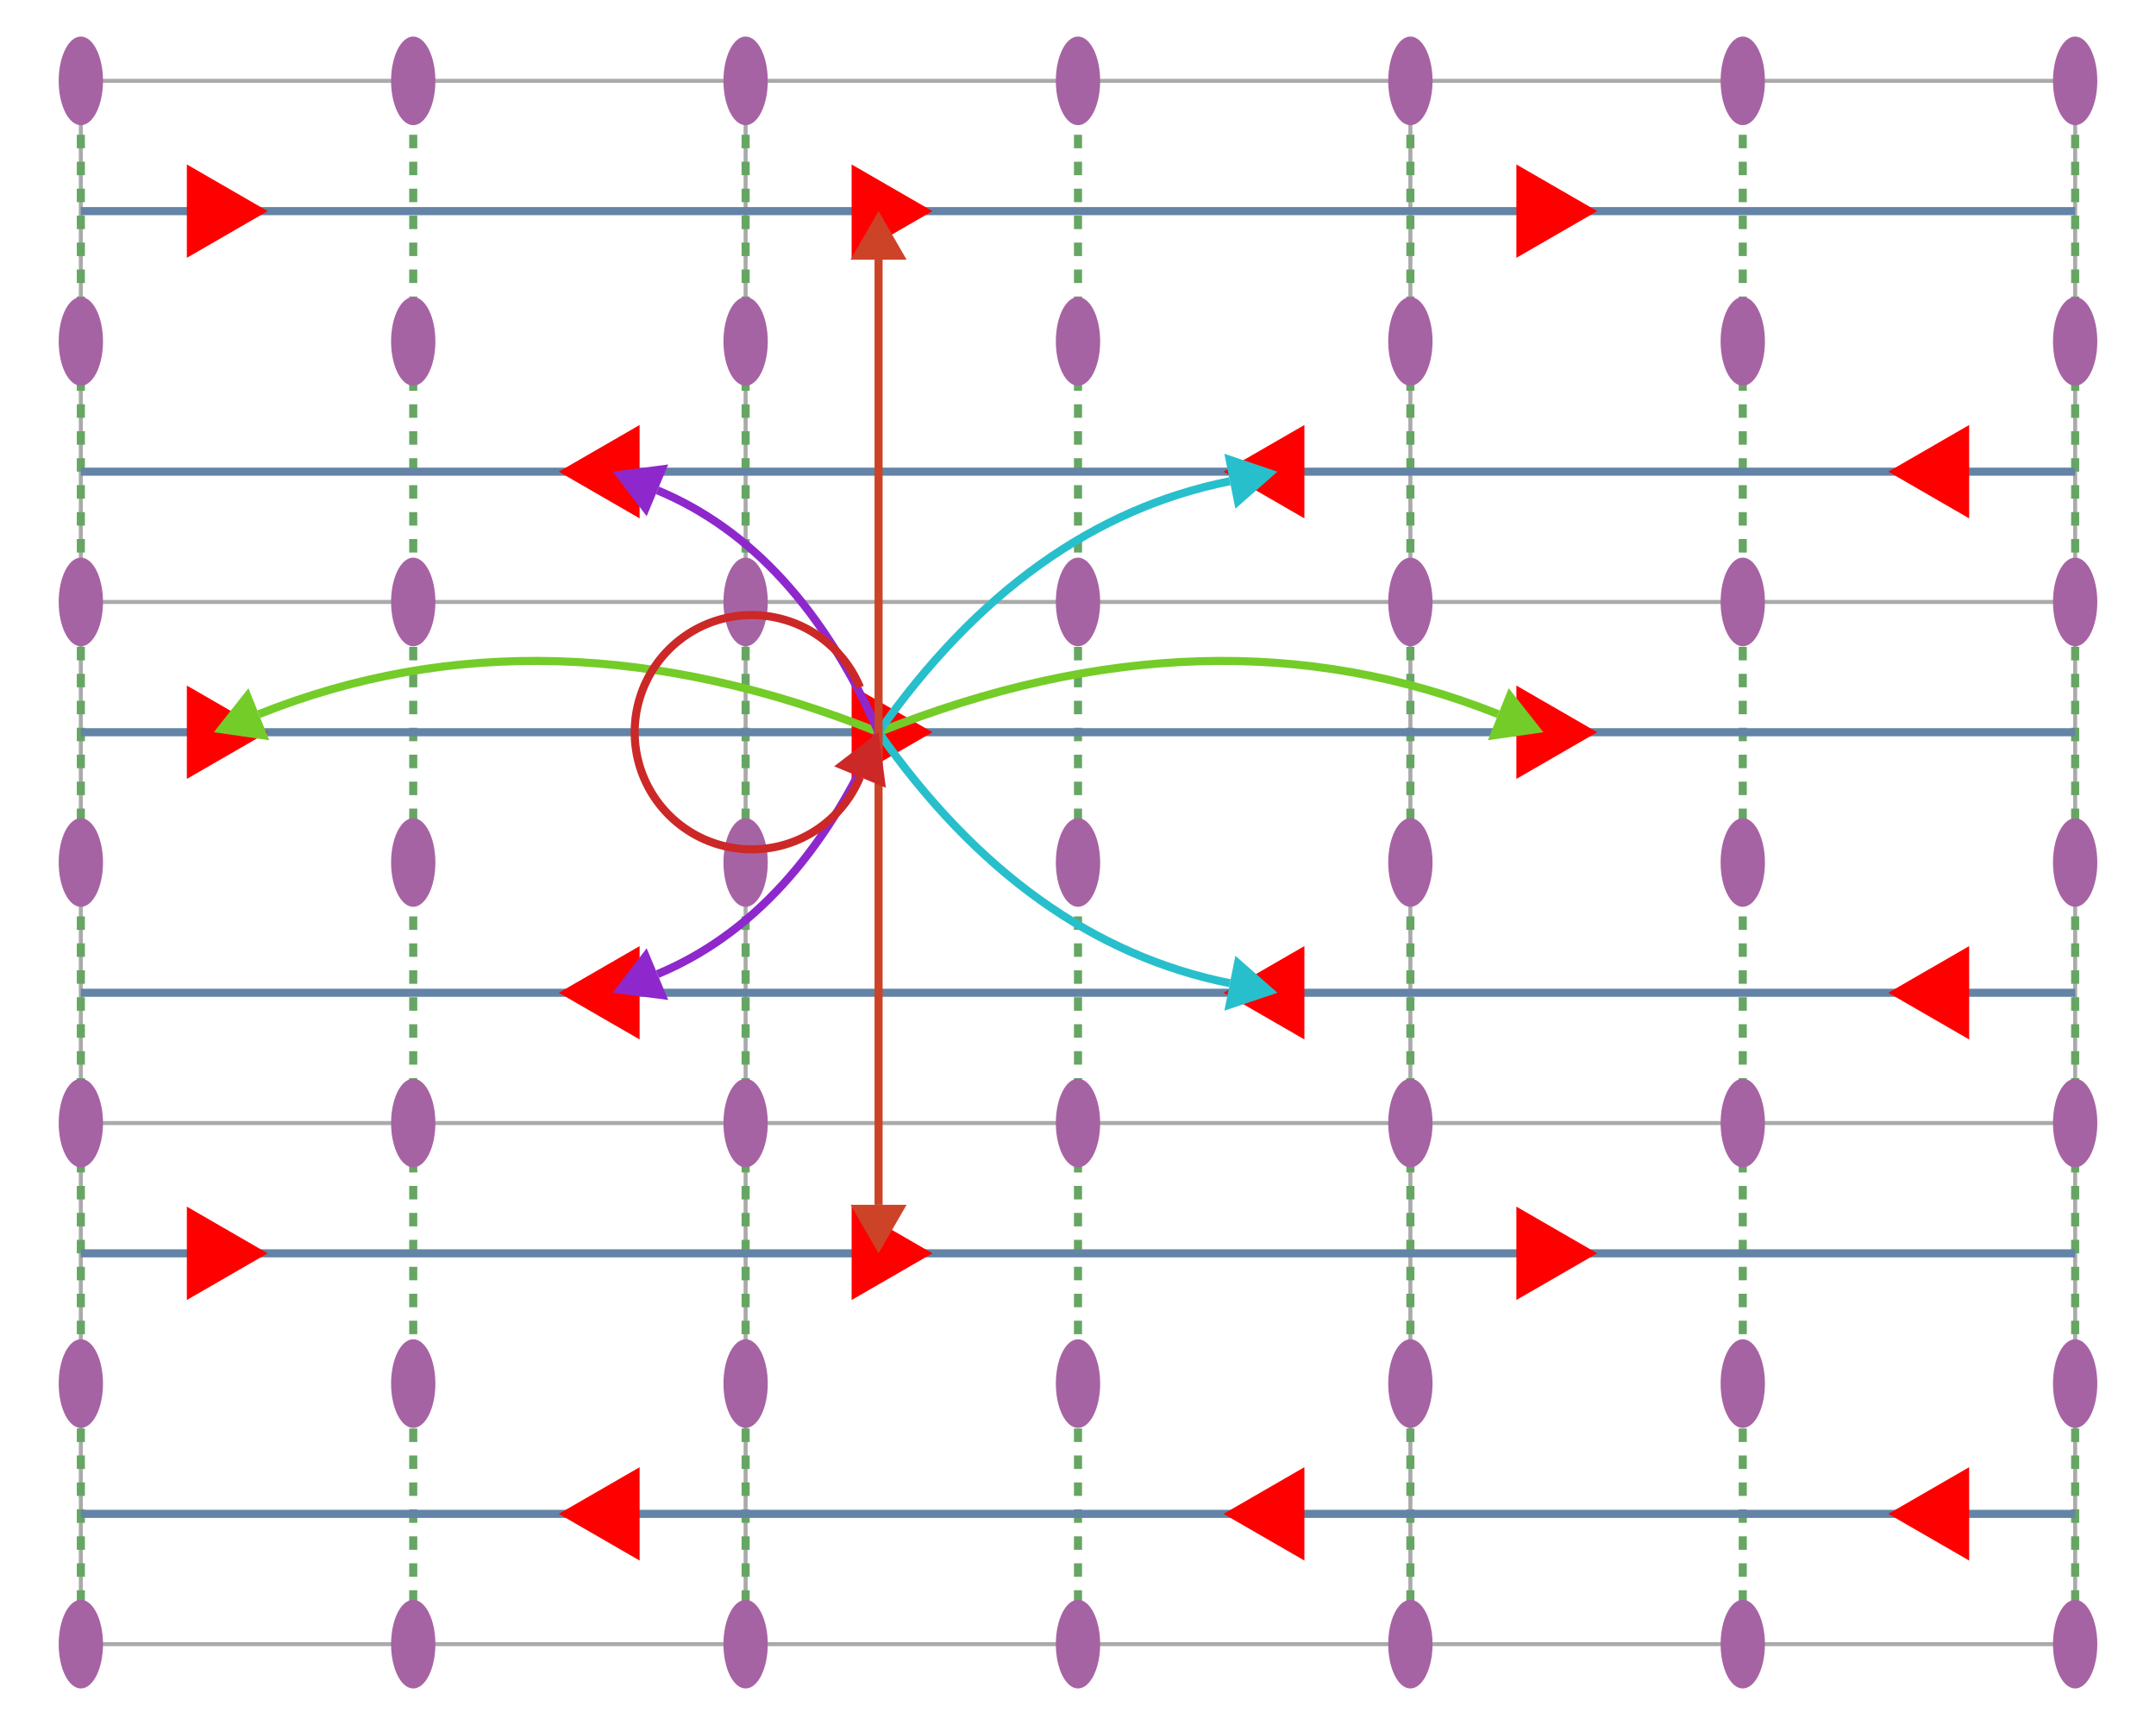 <?xml version="1.0" encoding="UTF-8"?>
<svg xmlns="http://www.w3.org/2000/svg" xmlns:xlink="http://www.w3.org/1999/xlink"
     width="800" height="640.0" viewBox="0 0 800 640.0">
<defs>
</defs>
<path d="M30.0,30 L30.0,610.0" stroke="#aaaaaa" stroke-width="1.5" />
<path d="M276.667,30 L276.667,610.0" stroke="#aaaaaa" stroke-width="1.5" />
<path d="M523.333,30 L523.333,610.0" stroke="#aaaaaa" stroke-width="1.5" />
<path d="M770.0,30 L770.0,610.0" stroke="#aaaaaa" stroke-width="1.5" />
<path d="M30,30.0 L770,30.0" stroke="#aaaaaa" stroke-width="1.5" />
<path d="M30,223.333 L770,223.333" stroke="#aaaaaa" stroke-width="1.5" />
<path d="M30,416.667 L770,416.667" stroke="#aaaaaa" stroke-width="1.5" />
<path d="M30,610.0 L770,610.0" stroke="#aaaaaa" stroke-width="1.5" />
<path d="M30.0,30 L30.0,610.0" stroke="#66a663" stroke-width="3" stroke-dasharray="5 5" />
<path d="M153.333,30 L153.333,610.0" stroke="#66a663" stroke-width="3" stroke-dasharray="5 5" />
<path d="M276.667,30 L276.667,610.0" stroke="#66a663" stroke-width="3" stroke-dasharray="5 5" />
<path d="M400.0,30 L400.0,610.0" stroke="#66a663" stroke-width="3" stroke-dasharray="5 5" />
<path d="M523.333,30 L523.333,610.0" stroke="#66a663" stroke-width="3" stroke-dasharray="5 5" />
<path d="M646.667,30 L646.667,610.0" stroke="#66a663" stroke-width="3" stroke-dasharray="5 5" />
<path d="M770.0,30 L770.0,610.0" stroke="#66a663" stroke-width="3" stroke-dasharray="5 5" />
<path d="M30,78.333 L770,78.333" stroke="#6384a6" stroke-width="3" />
<path d="M30,175.0 L770,175.0" stroke="#6384a6" stroke-width="3" />
<path d="M30,271.667 L770,271.667" stroke="#6384a6" stroke-width="3" />
<path d="M30,368.333 L770,368.333" stroke="#6384a6" stroke-width="3" />
<path d="M30,465.0 L770,465.0" stroke="#6384a6" stroke-width="3" />
<path d="M30,561.667 L770,561.667" stroke="#6384a6" stroke-width="3" />
<ellipse cx="30.0" cy="30.0" rx="8.222" ry="16.444" fill="#a663a3" />
<ellipse cx="30.0" cy="126.667" rx="8.222" ry="16.444" fill="#a663a3" />
<ellipse cx="30.0" cy="223.333" rx="8.222" ry="16.444" fill="#a663a3" />
<ellipse cx="30.0" cy="320.0" rx="8.222" ry="16.444" fill="#a663a3" />
<ellipse cx="30.0" cy="416.667" rx="8.222" ry="16.444" fill="#a663a3" />
<ellipse cx="30.0" cy="513.333" rx="8.222" ry="16.444" fill="#a663a3" />
<ellipse cx="30.0" cy="610.0" rx="8.222" ry="16.444" fill="#a663a3" />
<ellipse cx="153.333" cy="30.0" rx="8.222" ry="16.444" fill="#a663a3" />
<ellipse cx="153.333" cy="126.667" rx="8.222" ry="16.444" fill="#a663a3" />
<ellipse cx="153.333" cy="223.333" rx="8.222" ry="16.444" fill="#a663a3" />
<ellipse cx="153.333" cy="320.0" rx="8.222" ry="16.444" fill="#a663a3" />
<ellipse cx="153.333" cy="416.667" rx="8.222" ry="16.444" fill="#a663a3" />
<ellipse cx="153.333" cy="513.333" rx="8.222" ry="16.444" fill="#a663a3" />
<ellipse cx="153.333" cy="610.0" rx="8.222" ry="16.444" fill="#a663a3" />
<ellipse cx="276.667" cy="30.0" rx="8.222" ry="16.444" fill="#a663a3" />
<ellipse cx="276.667" cy="126.667" rx="8.222" ry="16.444" fill="#a663a3" />
<ellipse cx="276.667" cy="223.333" rx="8.222" ry="16.444" fill="#a663a3" />
<ellipse cx="276.667" cy="320.0" rx="8.222" ry="16.444" fill="#a663a3" />
<ellipse cx="276.667" cy="416.667" rx="8.222" ry="16.444" fill="#a663a3" />
<ellipse cx="276.667" cy="513.333" rx="8.222" ry="16.444" fill="#a663a3" />
<ellipse cx="276.667" cy="610.0" rx="8.222" ry="16.444" fill="#a663a3" />
<ellipse cx="400.0" cy="30.0" rx="8.222" ry="16.444" fill="#a663a3" />
<ellipse cx="400.0" cy="126.667" rx="8.222" ry="16.444" fill="#a663a3" />
<ellipse cx="400.0" cy="223.333" rx="8.222" ry="16.444" fill="#a663a3" />
<ellipse cx="400.0" cy="320.0" rx="8.222" ry="16.444" fill="#a663a3" />
<ellipse cx="400.0" cy="416.667" rx="8.222" ry="16.444" fill="#a663a3" />
<ellipse cx="400.0" cy="513.333" rx="8.222" ry="16.444" fill="#a663a3" />
<ellipse cx="400.0" cy="610.0" rx="8.222" ry="16.444" fill="#a663a3" />
<ellipse cx="523.333" cy="30.0" rx="8.222" ry="16.444" fill="#a663a3" />
<ellipse cx="523.333" cy="126.667" rx="8.222" ry="16.444" fill="#a663a3" />
<ellipse cx="523.333" cy="223.333" rx="8.222" ry="16.444" fill="#a663a3" />
<ellipse cx="523.333" cy="320.0" rx="8.222" ry="16.444" fill="#a663a3" />
<ellipse cx="523.333" cy="416.667" rx="8.222" ry="16.444" fill="#a663a3" />
<ellipse cx="523.333" cy="513.333" rx="8.222" ry="16.444" fill="#a663a3" />
<ellipse cx="523.333" cy="610.0" rx="8.222" ry="16.444" fill="#a663a3" />
<ellipse cx="646.667" cy="30.0" rx="8.222" ry="16.444" fill="#a663a3" />
<ellipse cx="646.667" cy="126.667" rx="8.222" ry="16.444" fill="#a663a3" />
<ellipse cx="646.667" cy="223.333" rx="8.222" ry="16.444" fill="#a663a3" />
<ellipse cx="646.667" cy="320.0" rx="8.222" ry="16.444" fill="#a663a3" />
<ellipse cx="646.667" cy="416.667" rx="8.222" ry="16.444" fill="#a663a3" />
<ellipse cx="646.667" cy="513.333" rx="8.222" ry="16.444" fill="#a663a3" />
<ellipse cx="646.667" cy="610.0" rx="8.222" ry="16.444" fill="#a663a3" />
<ellipse cx="770.0" cy="30.0" rx="8.222" ry="16.444" fill="#a663a3" />
<ellipse cx="770.0" cy="126.667" rx="8.222" ry="16.444" fill="#a663a3" />
<ellipse cx="770.0" cy="223.333" rx="8.222" ry="16.444" fill="#a663a3" />
<ellipse cx="770.0" cy="320.0" rx="8.222" ry="16.444" fill="#a663a3" />
<ellipse cx="770.0" cy="416.667" rx="8.222" ry="16.444" fill="#a663a3" />
<ellipse cx="770.0" cy="513.333" rx="8.222" ry="16.444" fill="#a663a3" />
<ellipse cx="770.0" cy="610.0" rx="8.222" ry="16.444" fill="#a663a3" />
<path d="M99.333,78.333 L69.333,95.654 L69.333,61.013" fill="red" />
<path d="M207.333,175.0 L237.333,157.679 L237.333,192.321" fill="red" />
<path d="M99.333,271.667 L69.333,288.987 L69.333,254.346" fill="red" />
<path d="M207.333,368.333 L237.333,351.013 L237.333,385.654" fill="red" />
<path d="M99.333,465.0 L69.333,482.321 L69.333,447.679" fill="red" />
<path d="M207.333,561.667 L237.333,544.346 L237.333,578.987" fill="red" />
<path d="M346,78.333 L316,95.654 L316,61.013" fill="red" />
<path d="M454,175.0 L484,157.679 L484,192.321" fill="red" />
<path d="M346,271.667 L316,288.987 L316,254.346" fill="red" />
<path d="M454,368.333 L484,351.013 L484,385.654" fill="red" />
<path d="M346,465.0 L316,482.321 L316,447.679" fill="red" />
<path d="M454,561.667 L484,544.346 L484,578.987" fill="red" />
<path d="M592.667,78.333 L562.667,95.654 L562.667,61.013" fill="red" />
<path d="M700.667,175.0 L730.667,157.679 L730.667,192.321" fill="red" />
<path d="M592.667,271.667 L562.667,288.987 L562.667,254.346" fill="red" />
<path d="M700.667,368.333 L730.667,351.013 L730.667,385.654" fill="red" />
<path d="M592.667,465.0 L562.667,482.321 L562.667,447.679" fill="red" />
<path d="M700.667,561.667 L730.667,544.346 L730.667,578.987" fill="red" />
<g>
<path d="M326,271.667 Q449.333,222.333,555.954,264.982" fill="none" stroke="#74cc28" stroke-width="3" stroke-dasharray="none" />
<path d="M572.667,271.667 L552.094,274.631 L559.814,255.333" fill="#74cc28" />
</g>
<g>
<path d="M326,271.667 Q202.667,222.333,96.046,264.982" fill="none" stroke="#74cc28" stroke-width="3" stroke-dasharray="none" />
<path d="M79.333,271.667 L92.186,255.333 L99.906,274.631" fill="#74cc28" />
</g>
<g>
<path d="M326,271.667 Q380.667,349.6,456.352,364.791" fill="none" stroke="#28bfcc" stroke-width="3" stroke-dasharray="none" />
<path d="M474.0,368.333 L454.307,374.98 L458.397,354.602" fill="#28bfcc" />
</g>
<g>
<path d="M326,271.667 Q380.667,193.733,456.352,178.542" fill="none" stroke="#28bfcc" stroke-width="3" stroke-dasharray="none" />
<path d="M474.0,175.0 L458.397,188.731 L454.307,168.353" fill="#28bfcc" />
</g>
<g>
<path d="M326,271.667 Q296,203.6,243.95,181.921" fill="none" stroke="#8e28cc" stroke-width="3" stroke-dasharray="none" />
<path d="M227.333,175.0 L247.945,172.327 L239.954,191.514" fill="#8e28cc" />
</g>
<g>
<path d="M326,271.667 Q296,339.733,243.95,361.413" fill="none" stroke="#8e28cc" stroke-width="3" stroke-dasharray="none" />
<path d="M227.333,368.333 L239.954,351.819 L247.945,371.006" fill="#8e28cc" />
</g>
<g>
<path d="M326,271.667 L326,447.0" fill="none" stroke="#cc4328" stroke-width="3" stroke-dasharray="none" />
<path d="M326,465.0 L315.608,447.0 L336.392,447.0" fill="#cc4328" />
</g>
<g>
<path d="M326,271.667 L326,96.333" fill="none" stroke="#cc4328" stroke-width="3" stroke-dasharray="none" />
<path d="M326,78.333 L336.392,96.333 L315.608,96.333" fill="#cc4328" />
</g>
<g>
<path d="M319.112,255.037 A43.456,43.456,0,1,0,319.112,288.296" fill="none" stroke="#cc2828" stroke-width="3" stroke-dasharray="none" />
<path d="M326,271.667 L328.713,292.273 L309.51,284.32" fill="#cc2828" />
</g>
</svg>